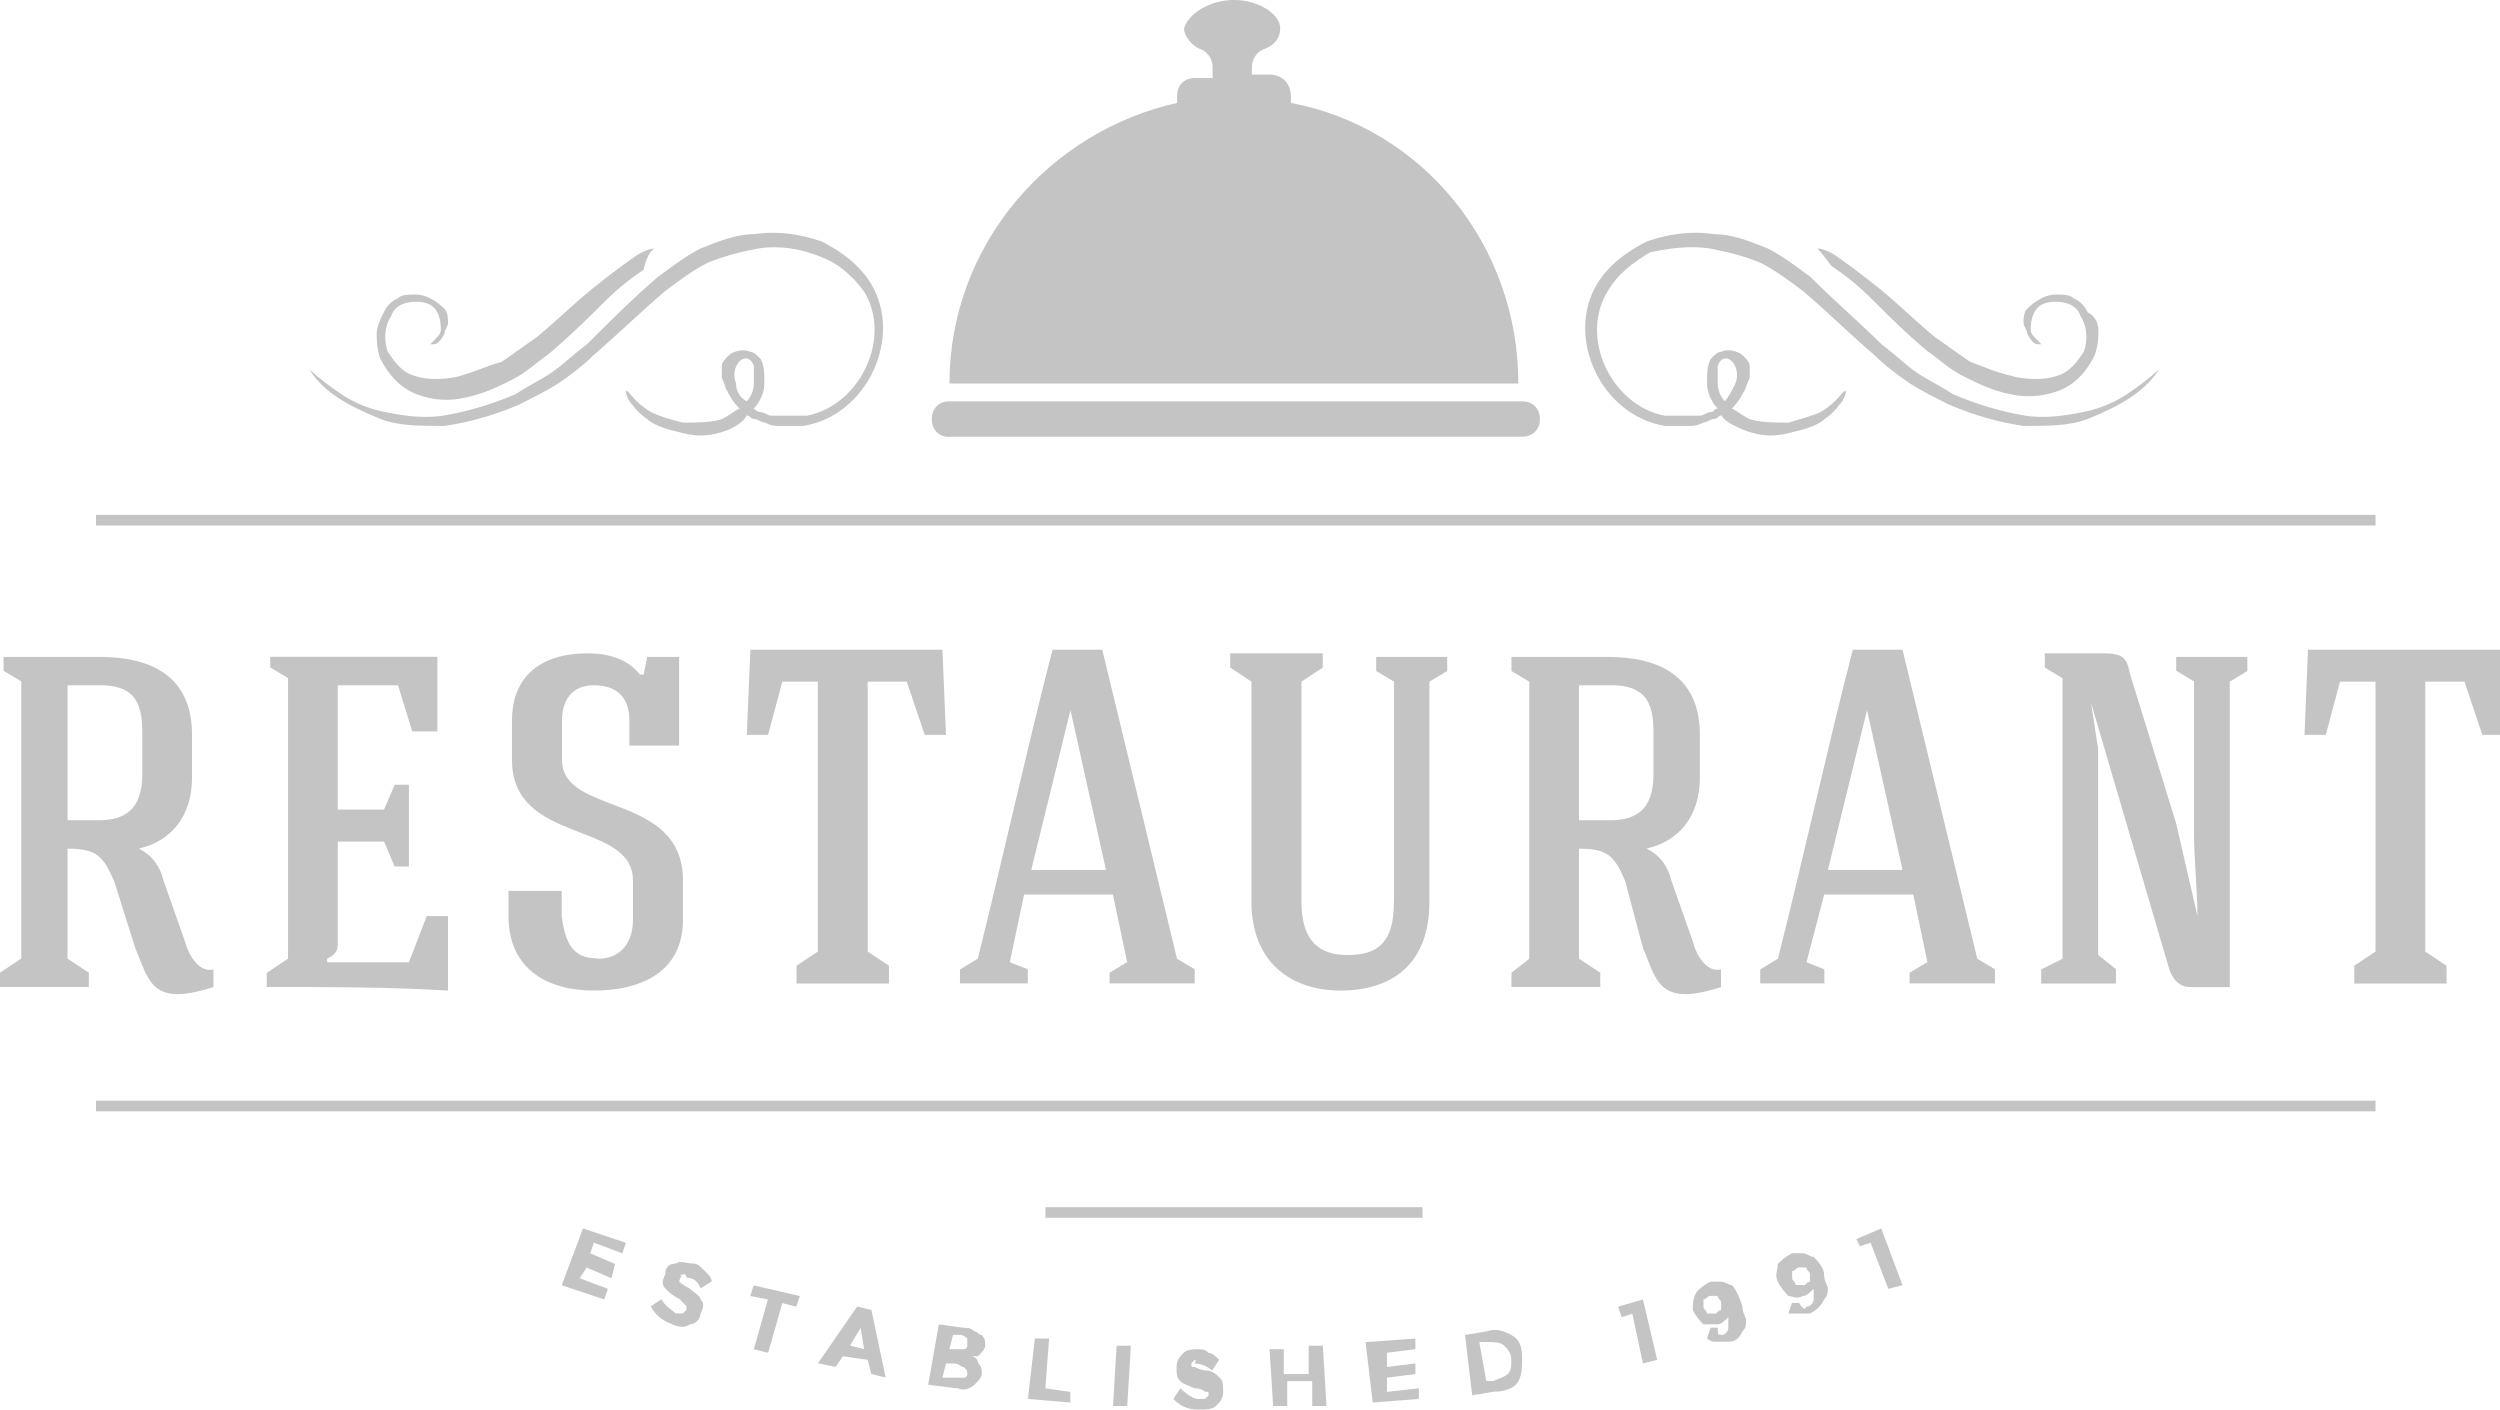 <svg xmlns="http://www.w3.org/2000/svg" width="188" height="106" fill="none"><g fill="#C4C4C4" clip-path="url(#a)"><path d="M7.22 82.77h171.42v.8H7.22v-.8zm0-44.05h171.42v.8H7.22v-.8zM106.97 90.78H78.62v.8h28.35v-.8z"/><path fill-rule="evenodd" d="M131.04 32.3c1.34.54 2.4.54 3.47.27 1.1-.26 2.15-.53 2.7-1.06.8-.53 1.06-1.06 1.33-1.33.26-.53.26-.53.26-.8-.27 0-.54.8-1.88 1.6-.53.27-1.6.54-2.4.8-1.08 0-2.14 0-2.95-.26-.53-.26-.8-.53-1.33-.8.53-.53.8-1.06 1.07-1.6 0-.26.27-.53.27-.8s0-.53 0-.8-.26-.53-.53-.8-1.07-.53-1.6-.27c-.27 0-.54.27-.8.54-.28.53-.28 1.06-.28 1.87 0 .53.27 1.33.8 1.86-.26 0-.26.27-.53.27s-.53.27-.8.27-.54 0-.8 0c-.54 0-1.07 0-1.88 0-4-.8-6.4-5.88-4.27-9.35.8-1.34 1.87-2.14 3.2-2.94 1.34-.27 2.95-.54 4.55-.27 1.34.26 2.4.52 3.75 1.06 1.06.53 2.13 1.33 3.2 2.13 1.88 1.6 3.48 3.2 5.35 4.8.8.8 1.88 1.6 2.68 2.14.8.53 1.88 1.06 2.95 1.6 1.87.8 3.74 1.33 5.6 1.6 1.9 0 3.5 0 4.83-.53 1.34-.53 2.4-1.06 3.2-1.6 1.6-1.06 2.15-2.13 2.15-2.13s-.8.8-2.4 1.87c-.8.53-1.88 1.06-3.22 1.33-1.33.27-2.93.54-4.53.27s-3.48-.8-5.35-1.6c-.8-.54-1.88-1.07-2.68-1.6-.8-.54-1.6-1.34-2.67-2.14-1.6-1.6-3.48-3.2-5.35-5.07-1.07-.8-2.14-1.6-3.2-2.14-1.35-.54-2.68-1.08-4.02-1.08-1.87-.27-3.48 0-5.08.54-1.6.8-2.94 1.86-3.75 3.2-2.4 4 .27 9.88 5.1 10.68.8 0 1.32 0 1.86 0 .26 0 .53 0 1.07-.27.26 0 .53-.26.8-.26s.27-.26.53-.26c.27.53 1.07.8 1.6 1.07zm-76.22 0c-1.33.54-2.4.54-3.47.27-1.07-.26-2.14-.53-2.68-1.06-.8-.53-1.07-1.06-1.34-1.33-.26-.53-.26-.53-.26-.8.26 0 .53.8 1.87 1.6.53.27 1.34.54 2.4.8 1.08 0 2.14 0 2.95-.26.52-.26.8-.53 1.32-.8-.53-.53-.8-1.06-1.07-1.6 0-.26-.26-.53-.26-.8s0-.53 0-.8.25-.53.52-.8 1.07-.53 1.6-.27c.27 0 .54.27.8.54.28.53.28 1.06.28 1.87 0 .53-.27 1.33-.8 1.86 0 0 .26.27.53.27s.53.27.8.27.54 0 .8 0c.54 0 1.07 0 1.88 0 4.02-.8 6.42-5.88 4.28-9.35-.8-1.07-1.87-2.14-3.47-2.68-1.33-.53-2.93-.8-4.54-.53-1.34.26-2.4.52-3.74 1.06-1.07.53-2.14 1.33-3.2 2.13-1.88 1.6-3.5 3.2-5.36 4.8-.8.8-1.87 1.6-2.67 2.14-.82.53-1.9 1.06-2.96 1.6-1.87.8-3.74 1.33-5.6 1.6-1.88 0-3.5 0-4.83-.53-1.32-.53-2.4-1.06-3.2-1.6-1.6-1.06-2.13-2.13-2.13-2.13s.8.8 2.4 1.87c.8.53 1.87 1.06 3.2 1.33 1.35.27 2.95.54 4.56.27 1.6-.27 3.47-.8 5.35-1.6.8-.54 1.87-1.07 2.67-1.6.8-.54 1.6-1.34 2.68-2.14 1.6-1.6 3.47-3.47 5.34-5.07 1.07-.8 2.14-1.6 3.2-2.14 1.35-.54 2.7-1.08 4.02-1.08 1.87-.27 3.47 0 5.08.54 1.6.8 2.94 1.86 3.74 3.2 2.4 4-.27 9.88-5.08 10.68-.8 0-1.34 0-1.87 0-.27 0-.54 0-1.07-.27-.27 0-.54-.26-.8-.26-.27 0-.27-.26-.54-.26-.27.53-.8.8-1.34 1.07zm-20.32-4c-1.07.27-2.4.27-3.2 0-1.08-.27-1.62-1.07-2.15-1.87-.27-.8-.27-1.87.27-2.67.26-.8 1.07-1.07 1.87-1.07s1.33.26 1.6.8c.26.53.26 1.06.26 1.33s-.27.53-.53.8c-.27.27-.27.27-.27.27h.27c.26 0 .53-.27.8-.8 0-.27.27-.54.27-.8 0-.27 0-.8-.27-1.07-.54-.54-1.34-1.07-2.14-1.07-.55 0-1.08 0-1.35.27-.53.26-.8.53-1.07 1.07-.27.53-.53 1.06-.53 1.6 0 .53 0 1.07.26 1.87.55 1.06 1.35 2.13 2.7 2.67 1.33.53 2.66.53 3.73.26 1.34-.26 2.4-.8 3.48-1.33 1.08-.54 1.88-1.34 2.68-1.87 1.6-1.34 2.95-2.67 4.28-4 1.07-1.07 2.14-1.87 2.94-2.4.27-1.34.8-1.6.8-1.6s-.53 0-1.33.52c-.8.54-1.87 1.34-3.2 2.4-1.35 1.07-2.68 2.4-4.3 3.74-.8.54-1.86 1.34-2.66 1.87-1.06.27-2.13.8-3.2 1.07zm21.66 1.87c.27-.27.53-.8.53-1.33 0-.54 0-1.07 0-1.34-.54-1.33-1.88 0-1.34 1.34 0 .53.26 1.06.8 1.33zm95.2-1.87c1.07.27 2.4.27 3.2 0 1.08-.27 1.62-1.07 2.15-1.87.28-.8.28-1.87-.26-2.67-.26-.8-1.07-1.07-1.87-1.07s-1.33.26-1.6.8c-.27.53-.27 1.06-.27 1.33s.27.53.54.8c.26.27.26.27.26.27h-.26c-.27 0-.54-.27-.8-.8 0-.27-.28-.54-.28-.8 0-.27 0-.8.27-1.07.54-.54 1.34-1.07 2.14-1.07.54 0 1.07 0 1.34.27.54.26.8.53 1.08 1.07.53.26.8.8.8 1.33s0 1.07-.27 1.87c-.52 1.07-1.32 2.14-2.66 2.67-1.34.53-2.68.53-3.75.27-1.34-.27-2.4-.8-3.48-1.34-1.07-.53-1.87-1.33-2.68-1.87-1.6-1.33-2.94-2.67-4.27-4-1.07-1.07-2.14-1.87-2.95-2.4-.8-1.07-1.07-1.34-1.07-1.34s.54 0 1.34.52c.8.54 1.86 1.34 3.2 2.4 1.34 1.07 2.68 2.4 4.28 3.74.8.54 1.87 1.34 2.67 1.87.8.27 1.88.8 3.2 1.07zm-21.66 1.87c-.27-.27-.53-.8-.53-1.33 0-.54 0-1.07 0-1.34.53-1.33 1.87 0 1.33 1.34-.26.53-.53 1.06-.8 1.33z" clip-rule="evenodd"/><path d="M47.07 93.45l-.27.8-2.14-.8-.27.8 1.86.8-.26 1.07-1.87-.8-.54.8 2.13.8-.27.8-3.2-1.07 1.6-4.27 3.2 1.07zM51.35 95.85c-.27 0-.27.27 0 0-.27.27-.27.54-.27.54s.27.25.8.52c.27.27.8.54.8.8.27.27.27.54 0 1.07 0 .26-.26.8-.8.8-.27.26-.8.26-1.34 0-.8-.28-1.33-.8-1.6-1.34l.8-.54c.27.54.8.8 1.07 1.07.28 0 .28 0 .55 0l.26-.28v-.26s-.25-.27-.52-.54c-.54-.26-.8-.53-1.07-.8-.26-.27-.26-.53 0-1.07 0-.53.28-.8.8-.8.28-.26.8 0 1.35 0 .27 0 .53.27.8.54.27.25.54.52.54.8l-.82.52c-.26-.53-.53-.8-1.07-.8 0-.27-.25-.27-.25-.27zM58.83 98l-1.07 3.73-1.07-.27 1.06-3.74-1.33-.26.26-.8 3.47.8-.27.8-1.07-.27zM65.52 103.33l-.27-1.07-1.87-.27-.54.8-1.33-.27 2.95-4.27 1.07.26 1.07 5.08-1.08-.27zm-.8-3.47l-.8 1.33 1.06.26-.26-1.6zM71.94 104.4l-2.14-.27.8-4.54 1.87.26c.27 0 .54 0 .8.27.27 0 .27.26.54.26.28.26.28.53.28.8 0 .26-.27.53-.54.8h-.27s0 0-.26 0c.27 0 .54.26.54.53.27.27.27.53.27.8s-.26.53-.53.8c-.26.27-.8.54-1.33.27zm-1.07-.8h.8c.27 0 .53 0 .8 0s.27-.27.27-.27c0-.27 0-.27-.27-.53-.27 0-.27-.27-.8-.27h-.53l-.27 1.07zm.53-2.14h.54c.26 0 .53 0 .53 0 .27 0 .27-.27.27-.27 0-.27 0-.27 0-.54 0 0-.27-.27-.54-.27h-.53l-.27 1.06zM77.3 105.2l.52-4.54h1.07l-.28 3.74 1.88.27v.8l-3.2-.27zM83.97 101.2h1.07l-.27 4.53H83.7l.27-4.54zM89.85 102.26l-.26.27c0 .27 0 .27.25.27 0 0 .54.26.8.26.54 0 .8.27 1.08.54.26.26.26.53.26 1.07 0 .53-.27.8-.54 1.06-.27.27-.8.27-1.34.27-.8 0-1.33-.27-1.87-.8l.54-.8c.52.53 1.05.8 1.32.8s.27 0 .54 0l.26-.27c0-.27 0-.27-.26-.27 0 0-.27-.26-.8-.26-.54-.27-.8-.27-1.07-.54-.28-.26-.28-.53-.28-1.06 0-.54.27-.8.53-1.07.27-.27.8-.27 1.07-.27s.54 0 .8.27c.27 0 .54.27.8.53l-.53.8c-.28-.26-.8-.53-1.35-.53.27-.27 0-.27 0-.27zM98.4 101.2h1.08l.27 4.53h-1.07v-1.87H96.8v1.87h-1.06l-.27-4.27h1.07v1.87h1.87v-2.14zM106.44 100.66v.8l-2.14.27v1.07l2.14-.27v.8l-2.14.27v1.07l2.4-.27v.8l-3.47.27-.54-4.54 3.73-.27zM113.66 100.4c.53.26.8.8.8 1.6s0 1.33-.27 1.86c-.28.54-1.08.8-1.88.8l-1.6.27-.54-4.54 1.6-.27c.8-.27 1.34 0 1.88.26zm-.27 2.93c.26-.27.26-.53.26-1.07 0-.53-.27-.8-.54-1.07s-.8-.27-1.34-.27h-.53l.53 2.93h.54c.53-.26.8-.26 1.07-.53zM121.68 98.26l1.87-.54 1.07 4.54-1.07.27-.8-3.74-.8.26-.27-.8zM129.43 100.4c.27 0 .54-.27.54-.54s0-.54 0-.8c-.27.26-.54.53-.8.53-.54 0-.8 0-1.07 0-.27-.28-.54-.54-.8-1.08 0-.53 0-.8.26-1.33.27-.28.54-.55 1.07-.8.27 0 .54 0 .8 0 .27 0 .54.25.8.25.27.27.54.8.8 1.6 0 .54.28.8.28 1.07s0 .54-.26.8c-.27.54-.54.8-1.07.8-.27 0-.54 0-.54 0-.26 0-.26 0-.53 0 0 0-.27 0-.54-.26l.27-.8s0 0 .27 0h.27c0 .53 0 .53.26.53zm-.53-1.6c.27 0 .27-.28.53-.28 0-.26 0-.26 0-.53 0-.28-.26-.28-.26-.54-.27 0-.27 0-.54 0s-.27.26-.53.26c0 .27 0 .27 0 .54 0 .26.26.26.26.53.27 0 .54 0 .54 0zM135.85 98.26c.27 0 .54-.27.54-.54 0-.26 0-.53 0-.8-.28.27-.55.54-.8.54-.55.26-.82 0-1.1 0-.25-.27-.52-.54-.8-1.07-.25-.55 0-.8 0-1.35.28-.26.55-.53 1.08-.8.27 0 .54 0 .8 0 .27 0 .54.27.8.27.27.27.8.8.8 1.33 0 .54.28.8.28 1.07s0 .54-.27.8c-.28.54-.55.8-1.08 1.07-.27 0-.53 0-.53 0-.28 0-.28 0-.55 0 0 0-.27 0-.54 0l.28-.8s0 0 .27 0h.27c.27.52.53.52.53.26zm-.26-1.6c.25 0 .25-.27.52-.27 0-.28 0-.28 0-.55 0-.26-.27-.26-.27-.53-.26 0-.26 0-.53 0s-.27.27-.54.27c0 .25 0 .25 0 .52s.27.27.27.53c.27 0 .27 0 .53 0zM139.6 93.18l1.87-.8 1.6 4.27-1.07.27-1.33-3.47-.8.27-.27-.54z"/><path fill-rule="evenodd" d="M71.4 32.84h43.06c.8 0 1.34-.53 1.34-1.33s-.54-1.33-1.34-1.33H71.4c-.8 0-1.33.54-1.33 1.34s.53 1.34 1.33 1.34zM97.08 7.2v.54c9.9 1.87 17.1 10.68 17.1 21.1H71.4c0-10.42 7.5-18.96 17.12-21.1V7.2c0-.8.53-1.33 1.33-1.33h1.34v-.8c0-.53-.28-1.06-.8-1.33-.8-.27-1.35-1.07-1.35-1.6C89.32 1.07 90.92 0 92.8 0c1.87 0 3.47 1.07 3.47 2.14 0 .8-.53 1.33-1.33 1.6-.54.27-.8.8-.8 1.33v.54h1.33c1.07 0 1.6.8 1.6 1.6z" clip-rule="evenodd"/><path d="M8.56 66.22c-.8-1.87-1.34-2.4-3.48-2.4 0 2.13 0 5.87 0 8.27l1.6 1.06v1.07c-2.13 0-4.8 0-6.68 0v-1.07l1.6-1.07c0-6.95 0-13.9 0-20.84l-1.33-.8V49.4H7.5c3.73 0 6.94 1.33 6.94 5.87v3.2c0 2.94-1.6 4.8-4 5.34 1.06.55 1.6 1.35 1.86 2.42l1.6 4.54c.27 1.06 1.08 2.4 2.15 2.13v1.33c-.8.26-1.88.53-2.68.53-2.14 0-2.4-1.6-3.2-3.47l-1.6-5.08zM5.08 51.26c0 4 0 6.68 0 10.42h2.4c2.4 0 3.22-1.34 3.22-3.47V55c0-2.4-.8-3.47-3.2-3.47H5.07v-.27zM20.06 74.23v-1.07l1.6-1.07c0-6.95 0-14.16 0-21.1l-1.34-.8v-.8c4.28 0 8.3 0 12.57 0V55H31l-1.07-3.47H25.4c0 3.2 0 6.14 0 9.35h3.48l.8-1.87h1.07c0 1.88 0 4.28 0 6.15h-1.07l-.8-1.87H25.4c0 2.67 0 5.34 0 7.74 0 .54-.26.8-.8 1.07v.26c2.14 0 4 0 6.15 0l1.34-3.47h1.6v5.6c-4.55-.27-9.1-.27-13.64-.27zM44.93 72.1c1.87 0 2.67-1.34 2.67-2.95v-2.93c0-4.54-9.1-2.67-9.1-9.08V54.2c0-3.74 2.68-5.07 5.63-5.07 1.33 0 2.94.27 4 1.6h.27l.27-1.33h2.4c0 2.13 0 4.53 0 6.67h-3.74V54.2c0-1.87-1.07-2.67-2.67-2.67-1.6 0-2.4 1.07-2.4 2.67v2.94c0 4.27 9.1 2.4 9.1 9.08v2.93c0 4-3.22 5.34-6.7 5.34s-6.42-1.6-6.42-5.6V67h4v1.87c.28 2.4 1.08 3.2 2.7 3.2zM65.25 51.26c0 6.68 0 13.62 0 20.3l1.6 1.06v1.34c-2.13 0-4.8 0-6.95 0v-1.34l1.6-1.06c0-6.68 0-13.62 0-20.3h-2.67l-1.07 4h-1.6l.27-6.4h14.44l.27 6.4h-1.6l-1.35-4h-2.95zM75.95 72.36l1.34.53v1.06h-5.1V72.9l1.34-.8c1.87-7.5 3.75-16.03 5.62-23.24h3.74l5.62 23.23 1.33.8v1.06h-6.4v-.8l1.32-.8-1.07-5.08h-6.68l-1.07 5.08zm1.6-6.94h5.62L80.5 53.4l-2.95 12.02zM104.83 67.82V51.26l-1.34-.8V49.4h5.34v1.06l-1.34.8v16.56c0 4.8-2.94 6.67-6.68 6.67-3.74 0-6.7-2.14-6.7-6.68V51.26l-1.6-1.06v-1.07h6.96v1.07l-1.6 1.06v16.56c0 2.94 1.33 4 3.47 4 2.4 0 3.48-1.06 3.48-4zM122.2 66.22c-.8-1.87-1.32-2.4-3.46-2.4 0 2.13 0 5.87 0 8.27l1.6 1.06v1.07c-2.14 0-4.8 0-6.68 0v-1.07L115 72.1c0-6.95 0-13.9 0-20.84l-1.34-.8V49.4h7.22c3.74 0 6.95 1.33 6.95 5.87v3.2c0 2.94-1.6 4.8-4 5.34 1.06.55 1.6 1.35 1.86 2.42l1.6 4.54c.26 1.06 1.06 2.4 2.13 2.13v1.33c-.8.26-1.87.53-2.67.53-2.14 0-2.4-1.6-3.2-3.47l-1.35-5.08zm-3.46-14.96c0 4 0 6.68 0 10.42h2.4c2.4 0 3.2-1.34 3.2-3.47V55c0-2.4-.8-3.47-3.2-3.47h-2.4v-.27zM135.85 72.36l1.34.53v1.06h-4.82V72.9l1.33-.8c1.9-7.5 3.76-16.03 5.63-23.24h3.74l5.62 23.23 1.33.8v1.06h-6.42v-.8l1.34-.8-1.06-5.08h-6.7l-1.33 5.08zm1.6-6.94h5.62L140.4 53.4l-2.94 12.02zM159.12 72.9v1.06c-1.87 0-3.75 0-5.62 0V72.9l1.6-.8c0-6.95 0-13.9 0-21.1l-1.33-.8v-1.07c1.6 0 2.4 0 4.28 0 1.6 0 1.87.27 2.14 1.6l3.46 11.2 1.6 6.96c0-1.88-.26-4.3-.26-6.15v-11.5l-1.34-.8V49.4c1.88 0 3.48 0 5.35 0v1.06l-1.32.8c0 7.75 0 15.22 0 22.97h-2.95c-.8 0-1.33-.54-1.6-1.34l-5.88-20.03.53 3.47c0 5.07 0 10.4 0 15.48l1.34 1.07zM182.38 51.26c0 6.68 0 13.62 0 20.3l1.6 1.06v1.34c-2.13 0-4.8 0-6.94 0v-1.34l1.6-1.06c0-6.68 0-13.62 0-20.3h-2.67l-1.07 4h-1.6l.26-6.4H188l.27 6.4h-1.6l-1.34-4h-2.95z"/></g><defs><clipPath id="a"><path fill="#fff" d="M0 0h188v106H0z"/></clipPath></defs></svg>